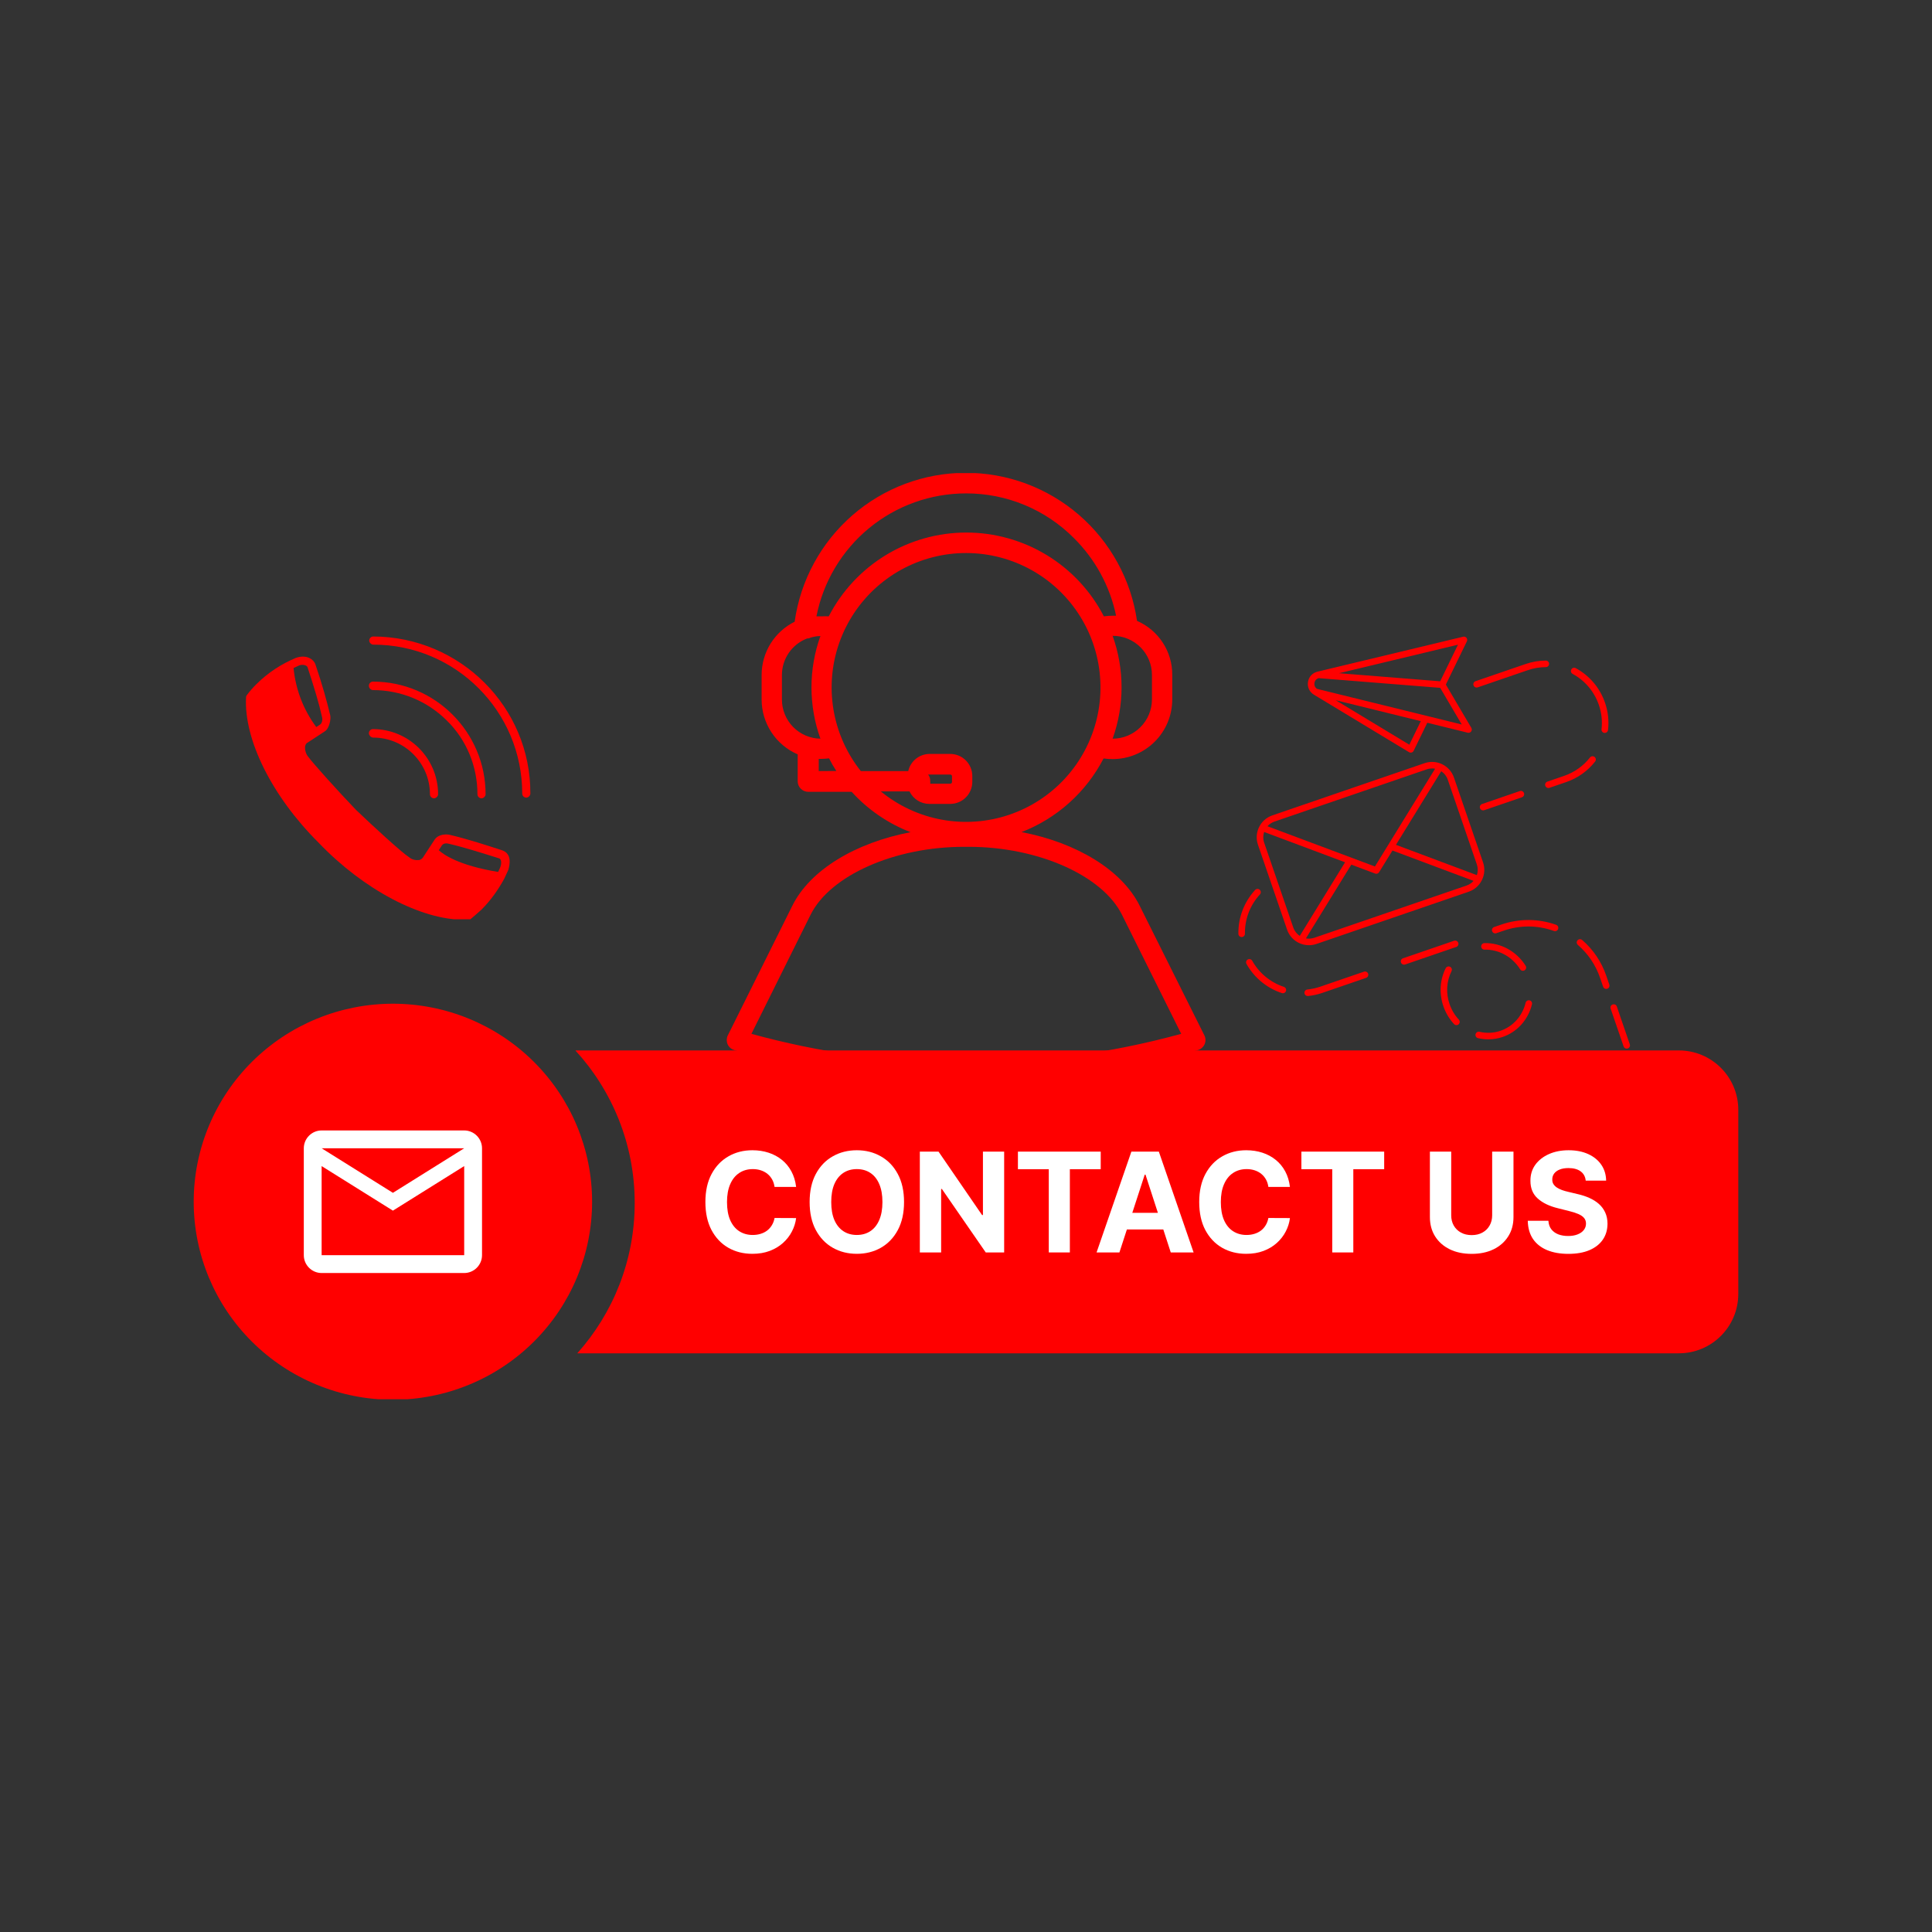 <svg xmlns="http://www.w3.org/2000/svg" xmlns:xlink="http://www.w3.org/1999/xlink" width="1080" zoomAndPan="magnify" viewBox="0 0 810 810" height="1080" preserveAspectRatio="xMidYMid meet" version="1.0"><rect x="0" y="0" width="810" height="810" fill="#333333" stroke="none"/><defs><clipPath id="f0d6dd9e4c"><path d="M 81 420.809 L 249 420.809 L 249 586.641 L 81 586.641 Z M 81 420.809 " clip-rule="nonzero"/></clipPath><clipPath id="edc6340175"><path d="M 304 198.348 L 506 198.348 L 506 453.906 L 304 453.906 Z M 304 198.348 " clip-rule="nonzero"/></clipPath><clipPath id="8d261ce371"><path d="M 103 275 L 214 275 L 214 385.406 L 103 385.406 Z M 103 275 " clip-rule="nonzero"/></clipPath><clipPath id="e2c93fe8e6"><path d="M 154 266.84 L 222.34 266.84 L 222.34 335 L 154 335 Z M 154 266.84 " clip-rule="nonzero"/></clipPath><clipPath id="d39d05edff"><path d="M 519 266.84 L 684 266.84 L 684 439.883 L 519 439.883 Z M 519 266.84 " clip-rule="nonzero"/></clipPath></defs><g clip-path="url(#f0d6dd9e4c)"><path fill="#ff0000" d="M 81.211 503.832 C 81.211 505.191 81.242 506.551 81.309 507.906 C 81.379 509.262 81.477 510.617 81.613 511.969 C 81.746 513.32 81.914 514.672 82.113 516.016 C 82.312 517.359 82.547 518.695 82.812 520.027 C 83.082 521.363 83.379 522.688 83.711 524.004 C 84.043 525.324 84.41 526.633 84.805 527.934 C 85.203 529.234 85.629 530.523 86.09 531.801 C 86.551 533.082 87.043 534.348 87.566 535.605 C 88.09 536.859 88.645 538.102 89.227 539.328 C 89.812 540.559 90.426 541.77 91.07 542.969 C 91.715 544.168 92.387 545.348 93.09 546.516 C 93.793 547.68 94.523 548.828 95.285 549.957 C 96.043 551.086 96.832 552.199 97.645 553.289 C 98.457 554.379 99.301 555.449 100.168 556.5 C 101.035 557.551 101.926 558.582 102.844 559.586 C 103.762 560.594 104.703 561.578 105.672 562.539 C 106.637 563.5 107.625 564.434 108.641 565.348 C 109.652 566.262 110.688 567.148 111.742 568.008 C 112.801 568.871 113.875 569.707 114.973 570.516 C 116.074 571.324 117.191 572.109 118.324 572.863 C 119.461 573.617 120.617 574.344 121.789 575.043 C 122.961 575.742 124.148 576.41 125.355 577.051 C 126.562 577.691 127.781 578.305 129.016 578.883 C 130.254 579.465 131.5 580.016 132.766 580.535 C 134.027 581.055 135.301 581.543 136.59 582 C 137.875 582.461 139.172 582.887 140.48 583.281 C 141.789 583.676 143.105 584.035 144.434 584.367 C 145.758 584.695 147.09 584.996 148.43 585.258 C 149.773 585.523 151.117 585.758 152.469 585.957 C 153.82 586.156 155.18 586.32 156.539 586.457 C 157.898 586.59 159.262 586.688 160.625 586.754 C 161.992 586.82 163.359 586.855 164.723 586.855 C 166.09 586.855 167.457 586.82 168.824 586.754 C 170.188 586.688 171.551 586.59 172.91 586.457 C 174.27 586.32 175.625 586.156 176.98 585.957 C 178.332 585.758 179.676 585.523 181.016 585.258 C 182.359 584.996 183.691 584.695 185.016 584.367 C 186.344 584.035 187.66 583.676 188.969 583.281 C 190.277 582.887 191.574 582.461 192.859 582 C 194.148 581.543 195.422 581.055 196.684 580.535 C 197.945 580.016 199.195 579.465 200.434 578.883 C 201.668 578.305 202.887 577.691 204.094 577.051 C 205.297 576.41 206.488 575.742 207.66 575.043 C 208.832 574.344 209.988 573.617 211.121 572.863 C 212.258 572.109 213.375 571.324 214.473 570.516 C 215.57 569.707 216.648 568.871 217.707 568.008 C 218.762 567.148 219.797 566.262 220.809 565.348 C 221.824 564.434 222.812 563.5 223.777 562.539 C 224.746 561.578 225.688 560.594 226.605 559.586 C 227.523 558.582 228.414 557.551 229.281 556.5 C 230.148 555.449 230.992 554.379 231.805 553.289 C 232.617 552.199 233.406 551.086 234.164 549.957 C 234.926 548.828 235.656 547.68 236.359 546.516 C 237.059 545.348 237.734 544.168 238.379 542.969 C 239.023 541.77 239.637 540.559 240.223 539.328 C 240.805 538.102 241.359 536.859 241.883 535.605 C 242.406 534.348 242.898 533.082 243.359 531.801 C 243.816 530.523 244.246 529.234 244.645 527.934 C 245.039 526.633 245.406 525.324 245.738 524.004 C 246.07 522.688 246.367 521.363 246.637 520.027 C 246.902 518.695 247.137 517.359 247.336 516.016 C 247.535 514.672 247.703 513.32 247.836 511.969 C 247.973 510.617 248.07 509.262 248.141 507.906 C 248.207 506.551 248.238 505.191 248.238 503.832 C 248.238 502.473 248.207 501.117 248.141 499.758 C 248.07 498.402 247.973 497.047 247.836 495.695 C 247.703 494.344 247.535 492.996 247.336 491.648 C 247.137 490.305 246.902 488.969 246.637 487.637 C 246.367 486.301 246.07 484.977 245.738 483.66 C 245.406 482.34 245.039 481.031 244.645 479.73 C 244.246 478.434 243.816 477.141 243.359 475.863 C 242.898 474.582 242.406 473.316 241.883 472.062 C 241.359 470.805 240.805 469.562 240.223 468.336 C 239.637 467.105 239.023 465.895 238.379 464.695 C 237.734 463.496 237.059 462.316 236.359 461.148 C 235.656 459.984 234.926 458.836 234.164 457.707 C 233.406 456.578 232.617 455.469 231.805 454.375 C 230.992 453.285 230.148 452.215 229.281 451.164 C 228.414 450.113 227.523 449.086 226.605 448.078 C 225.688 447.07 224.746 446.086 223.777 445.125 C 222.812 444.164 221.824 443.23 220.809 442.316 C 219.797 441.402 218.762 440.516 217.707 439.656 C 216.648 438.793 215.57 437.957 214.473 437.148 C 213.375 436.34 212.258 435.555 211.121 434.801 C 209.988 434.047 208.832 433.32 207.66 432.621 C 206.488 431.922 205.297 431.254 204.094 430.613 C 202.887 429.973 201.668 429.363 200.434 428.781 C 199.195 428.199 197.945 427.648 196.684 427.129 C 195.422 426.609 194.148 426.121 192.859 425.664 C 191.574 425.203 190.277 424.777 188.969 424.383 C 187.66 423.988 186.344 423.629 185.016 423.297 C 183.691 422.969 182.359 422.672 181.016 422.406 C 179.676 422.141 178.332 421.906 176.98 421.707 C 175.625 421.508 174.27 421.344 172.91 421.211 C 171.551 421.078 170.188 420.977 168.824 420.91 C 167.457 420.844 166.09 420.809 164.723 420.809 C 163.359 420.809 161.992 420.844 160.625 420.91 C 159.262 420.977 157.898 421.078 156.539 421.211 C 155.18 421.344 153.82 421.508 152.469 421.707 C 151.117 421.906 149.773 422.141 148.43 422.406 C 147.09 422.672 145.758 422.969 144.434 423.297 C 143.105 423.629 141.789 423.988 140.48 424.383 C 139.172 424.777 137.875 425.203 136.59 425.664 C 135.301 426.121 134.027 426.609 132.766 427.129 C 131.5 427.648 130.254 428.199 129.016 428.781 C 127.781 429.363 126.562 429.973 125.355 430.613 C 124.148 431.254 122.961 431.922 121.789 432.621 C 120.617 433.32 119.461 434.047 118.324 434.801 C 117.191 435.555 116.074 436.34 114.973 437.148 C 113.875 437.957 112.801 438.793 111.742 439.656 C 110.688 440.516 109.652 441.402 108.641 442.316 C 107.625 443.23 106.637 444.164 105.672 445.125 C 104.703 446.086 103.762 447.07 102.844 448.078 C 101.926 449.086 101.035 450.113 100.168 451.164 C 99.301 452.215 98.457 453.285 97.645 454.375 C 96.832 455.469 96.043 456.578 95.285 457.707 C 94.523 458.836 93.793 459.984 93.09 461.148 C 92.387 462.316 91.715 463.496 91.07 464.695 C 90.426 465.895 89.812 467.105 89.227 468.336 C 88.645 469.562 88.09 470.805 87.566 472.062 C 87.043 473.316 86.551 474.582 86.09 475.863 C 85.629 477.141 85.203 478.434 84.805 479.73 C 84.41 481.031 84.043 482.34 83.711 483.66 C 83.379 484.977 83.082 486.301 82.812 487.637 C 82.547 488.969 82.312 490.305 82.113 491.648 C 81.914 492.996 81.746 494.344 81.613 495.695 C 81.477 497.047 81.379 498.402 81.309 499.758 C 81.242 501.117 81.211 502.473 81.211 503.832 Z M 81.211 503.832 " fill-opacity="1" fill-rule="nonzero"/></g><path fill="#ff0000" d="M 241.23 440.402 L 703.879 440.402 C 717.637 440.402 728.785 451.555 728.785 465.309 L 728.785 542.473 C 728.785 556.227 717.637 567.379 703.879 567.379 L 242.031 567.379 C 257.008 550.605 266.105 528.527 266.105 504.332 C 266.105 479.715 256.684 457.281 241.23 440.402 Z M 241.23 440.402 " fill-opacity="1" fill-rule="evenodd"/><path fill="#ffffff" d="M 333.777 497.621 L 324.738 497.621 C 324.57 496.453 324.234 495.414 323.727 494.504 C 323.215 493.582 322.562 492.801 321.766 492.152 C 320.965 491.504 320.043 491.012 319 490.668 C 317.969 490.324 316.848 490.152 315.637 490.152 C 313.449 490.152 311.543 490.695 309.918 491.781 C 308.293 492.855 307.035 494.422 306.141 496.488 C 305.246 498.535 304.801 501.027 304.801 503.957 C 304.801 506.969 305.246 509.504 306.141 511.551 C 307.051 513.602 308.316 515.148 309.938 516.195 C 311.562 517.242 313.441 517.766 315.574 517.766 C 316.77 517.766 317.879 517.605 318.895 517.289 C 319.926 516.973 320.844 516.512 321.641 515.906 C 322.438 515.289 323.098 514.539 323.621 513.656 C 324.16 512.777 324.531 511.773 324.738 510.645 L 333.777 510.684 C 333.543 512.625 332.957 514.496 332.02 516.297 C 331.098 518.086 329.855 519.691 328.285 521.105 C 326.73 522.512 324.875 523.625 322.715 524.449 C 320.566 525.262 318.141 525.668 315.43 525.668 C 311.66 525.668 308.289 524.816 305.316 523.109 C 302.359 521.402 300.02 518.934 298.301 515.699 C 296.594 512.469 295.738 508.551 295.738 503.957 C 295.738 499.348 296.605 495.426 298.34 492.195 C 300.074 488.961 302.426 486.496 305.398 484.805 C 308.371 483.098 311.715 482.246 315.43 482.246 C 317.879 482.246 320.148 482.59 322.238 483.277 C 324.344 483.965 326.207 484.969 327.832 486.293 C 329.457 487.598 330.777 489.203 331.793 491.102 C 332.824 493 333.488 495.172 333.777 497.621 Z M 333.777 497.621 " fill-opacity="1" fill-rule="nonzero"/><path fill="#ffffff" d="M 379.023 503.957 C 379.023 508.566 378.148 512.488 376.402 515.723 C 374.668 518.953 372.301 521.422 369.305 523.129 C 366.316 524.82 362.961 525.668 359.23 525.668 C 355.477 525.668 352.105 524.816 349.121 523.109 C 346.133 521.402 343.773 518.934 342.039 515.699 C 340.309 512.469 339.441 508.551 339.441 503.957 C 339.441 499.348 340.309 495.426 342.039 492.195 C 343.773 488.961 346.133 486.496 349.121 484.805 C 352.105 483.098 355.477 482.246 359.23 482.246 C 362.961 482.246 366.316 483.098 369.305 484.805 C 372.301 486.496 374.668 488.961 376.402 492.195 C 378.148 495.426 379.023 499.348 379.023 503.957 Z M 369.965 503.957 C 369.965 500.973 369.516 498.453 368.621 496.402 C 367.742 494.355 366.496 492.801 364.887 491.738 C 363.277 490.68 361.391 490.152 359.23 490.152 C 357.07 490.152 355.188 490.68 353.578 491.738 C 351.969 492.801 350.715 494.355 349.82 496.402 C 348.941 498.453 348.5 500.973 348.5 503.957 C 348.5 506.941 348.941 509.461 349.82 511.512 C 350.715 513.562 351.969 515.117 353.578 516.176 C 355.188 517.234 357.07 517.766 359.23 517.766 C 361.391 517.766 363.277 517.234 364.887 516.176 C 366.496 515.117 367.742 513.562 368.621 511.512 C 369.516 509.461 369.965 506.941 369.965 503.957 Z M 369.965 503.957 " fill-opacity="1" fill-rule="nonzero"/><path fill="#ffffff" d="M 420.996 482.824 L 420.996 525.09 L 413.277 525.09 L 394.891 498.488 L 394.578 498.488 L 394.578 525.09 L 385.645 525.09 L 385.645 482.824 L 393.484 482.824 L 411.73 509.406 L 412.102 509.406 L 412.102 482.824 Z M 420.996 482.824 " fill-opacity="1" fill-rule="nonzero"/><path fill="#ffffff" d="M 426.77 490.191 L 426.77 482.824 L 461.484 482.824 L 461.484 490.191 L 448.543 490.191 L 448.543 525.09 L 439.707 525.09 L 439.707 490.191 Z M 426.77 490.191 " fill-opacity="1" fill-rule="nonzero"/><path fill="#ffffff" d="M 469.32 525.09 L 459.742 525.09 L 474.336 482.824 L 485.848 482.824 L 500.422 525.09 L 490.844 525.09 L 480.258 492.484 L 479.926 492.484 Z M 468.719 508.477 L 491.34 508.477 L 491.34 515.453 L 468.719 515.453 Z M 468.719 508.477 " fill-opacity="1" fill-rule="nonzero"/><path fill="#ffffff" d="M 540.812 497.621 L 531.773 497.621 C 531.609 496.453 531.273 495.414 530.766 494.504 C 530.254 493.582 529.602 492.801 528.801 492.152 C 528.004 491.504 527.082 491.012 526.035 490.668 C 525.004 490.324 523.883 490.152 522.676 490.152 C 520.484 490.152 518.578 490.695 516.957 491.781 C 515.332 492.855 514.074 494.422 513.18 496.488 C 512.285 498.535 511.84 501.027 511.84 503.957 C 511.84 506.969 512.285 509.504 513.18 511.551 C 514.086 513.602 515.352 515.148 516.977 516.195 C 518.598 517.242 520.48 517.766 522.609 517.766 C 523.809 517.766 524.914 517.605 525.934 517.289 C 526.965 516.973 527.883 516.512 528.68 515.906 C 529.477 515.289 530.137 514.539 530.66 513.656 C 531.195 512.777 531.566 511.773 531.773 510.645 L 540.812 510.684 C 540.582 512.625 539.996 514.496 539.059 516.297 C 538.137 518.086 536.891 519.691 535.324 521.105 C 533.77 522.512 531.914 523.625 529.75 524.449 C 527.605 525.262 525.18 525.668 522.465 525.668 C 518.695 525.668 515.324 524.816 512.352 523.109 C 509.398 521.402 507.055 518.934 505.336 515.699 C 503.633 512.469 502.777 508.551 502.777 503.957 C 502.777 499.348 503.645 495.426 505.379 492.195 C 507.113 488.961 509.465 486.496 512.438 484.805 C 515.41 483.098 518.754 482.246 522.465 482.246 C 524.914 482.246 527.184 482.59 529.277 483.277 C 531.383 483.965 533.246 484.969 534.867 486.293 C 536.492 487.598 537.812 489.203 538.832 491.102 C 539.863 493 540.523 495.172 540.812 497.621 Z M 540.812 497.621 " fill-opacity="1" fill-rule="nonzero"/><path fill="#ffffff" d="M 545.613 490.191 L 545.613 482.824 L 580.324 482.824 L 580.324 490.191 L 567.383 490.191 L 567.383 525.09 L 558.551 525.09 L 558.551 490.191 Z M 545.613 490.191 " fill-opacity="1" fill-rule="nonzero"/><path fill="#ffffff" d="M 625.598 482.824 L 634.535 482.824 L 634.535 510.273 C 634.535 513.355 633.797 516.051 632.328 518.363 C 630.867 520.676 628.824 522.477 626.195 523.77 C 623.57 525.051 620.508 525.688 617.012 525.688 C 613.504 525.688 610.438 525.051 607.809 523.77 C 605.184 522.477 603.137 520.676 601.68 518.363 C 600.223 516.051 599.492 513.355 599.492 510.273 L 599.492 482.824 L 608.426 482.824 L 608.426 509.508 C 608.426 511.117 608.777 512.551 609.48 513.801 C 610.195 515.055 611.199 516.039 612.496 516.754 C 613.785 517.469 615.293 517.824 617.012 517.824 C 618.75 517.824 620.254 517.469 621.531 516.754 C 622.828 516.039 623.824 515.055 624.527 513.801 C 625.242 512.551 625.598 511.117 625.598 509.508 Z M 625.598 482.824 " fill-opacity="1" fill-rule="nonzero"/><path fill="#ffffff" d="M 664.816 494.98 C 664.648 493.316 663.941 492.023 662.691 491.102 C 661.438 490.18 659.738 489.719 657.594 489.719 C 656.137 489.719 654.902 489.922 653.898 490.336 C 652.895 490.734 652.125 491.293 651.586 492.008 C 651.062 492.723 650.801 493.535 650.801 494.445 C 650.773 495.199 650.934 495.859 651.277 496.426 C 651.637 496.988 652.125 497.477 652.742 497.891 C 653.363 498.289 654.074 498.641 654.891 498.941 C 655.699 499.23 656.566 499.48 657.488 499.684 L 661.285 500.594 C 663.129 501.008 664.824 501.555 666.363 502.246 C 667.902 502.934 669.238 503.777 670.367 504.781 C 671.496 505.789 672.367 506.969 672.988 508.332 C 673.621 509.695 673.945 511.258 673.957 513.016 C 673.945 515.605 673.285 517.848 671.977 519.746 C 670.684 521.629 668.812 523.094 666.363 524.141 C 663.93 525.172 660.988 525.688 657.551 525.688 C 654.141 525.688 651.168 525.168 648.637 524.121 C 646.117 523.074 644.148 521.527 642.73 519.477 C 641.332 517.414 640.594 514.859 640.523 511.82 L 649.172 511.82 C 649.266 513.238 649.672 514.422 650.391 515.371 C 651.117 516.305 652.09 517.016 653.301 517.496 C 654.523 517.965 655.906 518.195 657.445 518.195 C 658.961 518.195 660.277 517.977 661.387 517.535 C 662.52 517.098 663.391 516.484 664.008 515.699 C 664.629 514.914 664.938 514.016 664.938 512.996 C 664.938 512.047 664.656 511.25 664.094 510.602 C 663.543 509.957 662.73 509.406 661.656 508.953 C 660.598 508.496 659.297 508.086 657.754 507.715 L 653.156 506.559 C 649.594 505.691 646.777 504.336 644.715 502.492 C 642.648 500.648 641.625 498.164 641.641 495.043 C 641.625 492.484 642.309 490.246 643.68 488.336 C 645.074 486.422 646.977 484.93 649.398 483.855 C 651.82 482.781 654.57 482.246 657.652 482.246 C 660.789 482.246 663.527 482.781 665.867 483.855 C 668.219 484.93 670.051 486.422 671.359 488.336 C 672.664 490.246 673.336 492.461 673.379 494.98 Z M 664.816 494.98 " fill-opacity="1" fill-rule="nonzero"/><path fill="#ffffff" d="M 202.09 481.418 C 202.09 477.305 198.727 473.945 194.617 473.945 L 134.844 473.945 C 130.734 473.945 127.371 477.305 127.371 481.418 L 127.371 526.25 C 127.371 530.359 130.734 533.719 134.844 533.719 L 194.617 533.719 C 198.727 533.719 202.09 530.359 202.09 526.25 Z M 194.617 481.418 L 164.73 500.098 L 134.844 481.418 Z M 164.73 507.566 L 134.844 488.887 L 134.844 526.25 L 194.617 526.25 L 194.617 488.887 Z M 164.73 507.566 " fill-opacity="1" fill-rule="evenodd"/><g clip-path="url(#edc6340175)"><path fill="#ff0000" d="M 332.191 379.727 L 305.07 434.23 C 304.812 434.805 304.684 435.406 304.684 436.039 C 304.684 436.668 304.812 437.273 305.07 437.848 C 305.332 438.422 305.703 438.914 306.18 439.332 C 306.656 439.746 307.199 440.047 307.805 440.227 C 323.195 444.723 338.82 448.133 354.684 450.457 C 370.547 452.785 386.496 454.004 402.527 454.117 L 404.996 454.117 C 421.457 454.121 437.836 452.957 454.129 450.629 C 470.426 448.305 486.477 444.836 502.277 440.227 C 502.883 440.047 503.426 439.746 503.902 439.332 C 504.379 438.914 504.746 438.422 505.012 437.848 C 505.27 437.27 505.398 436.668 505.398 436.039 C 505.398 435.406 505.27 434.805 505.012 434.23 L 477.805 379.727 C 470.395 364.773 451.344 353.266 428.281 348.855 C 431.961 347.43 435.484 345.684 438.848 343.617 C 442.211 341.555 445.363 339.203 448.301 336.566 C 451.238 333.93 453.914 331.051 456.332 327.93 C 458.746 324.805 460.863 321.492 462.676 317.988 C 463.934 318.164 465.199 318.254 466.469 318.25 C 467.289 318.25 468.105 318.211 468.918 318.133 C 469.73 318.051 470.539 317.93 471.344 317.773 C 472.145 317.613 472.938 317.414 473.719 317.176 C 474.504 316.941 475.273 316.664 476.027 316.352 C 476.785 316.039 477.523 315.691 478.246 315.305 C 478.965 314.922 479.668 314.5 480.348 314.047 C 481.027 313.594 481.684 313.105 482.316 312.59 C 482.949 312.07 483.555 311.52 484.133 310.945 C 484.715 310.367 485.262 309.762 485.781 309.129 C 486.301 308.496 486.789 307.84 487.246 307.16 C 487.699 306.48 488.121 305.781 488.508 305.062 C 488.895 304.34 489.242 303.602 489.559 302.848 C 489.871 302.09 490.148 301.324 490.387 300.539 C 490.625 299.758 490.824 298.965 490.984 298.164 C 491.145 297.363 491.27 296.555 491.348 295.738 C 491.43 294.926 491.473 294.109 491.473 293.293 L 491.473 282.973 C 491.48 281.777 491.402 280.586 491.238 279.402 C 491.07 278.215 490.82 277.051 490.484 275.902 C 490.145 274.754 489.727 273.637 489.227 272.551 C 488.727 271.465 488.148 270.418 487.496 269.418 C 486.844 268.414 486.121 267.465 485.328 266.57 C 484.535 265.672 483.684 264.84 482.77 264.066 C 481.855 263.297 480.891 262.594 479.871 261.965 C 478.855 261.336 477.797 260.781 476.699 260.305 C 476.391 258.168 475.984 256.051 475.484 253.949 C 474.984 251.848 474.395 249.773 473.707 247.723 C 473.023 245.676 472.246 243.664 471.383 241.684 C 470.516 239.703 469.566 237.77 468.527 235.875 C 467.488 233.98 466.367 232.137 465.164 230.344 C 463.961 228.551 462.68 226.812 461.324 225.133 C 459.965 223.453 458.535 221.84 457.031 220.289 C 455.527 218.738 453.961 217.254 452.324 215.844 C 450.691 214.434 448.996 213.098 447.242 211.836 C 445.488 210.578 443.68 209.398 441.82 208.301 C 439.961 207.203 438.055 206.188 436.105 205.262 C 434.156 204.332 432.168 203.496 430.141 202.742 C 428.117 201.992 426.062 201.336 423.977 200.77 C 421.895 200.203 419.789 199.73 417.66 199.352 C 415.535 198.973 413.395 198.688 411.246 198.504 C 409.094 198.316 406.938 198.223 404.777 198.23 C 402.617 198.234 400.461 198.336 398.312 198.535 C 396.16 198.73 394.023 199.023 391.898 199.414 C 389.773 199.805 387.672 200.285 385.59 200.863 C 383.508 201.441 381.457 202.109 379.438 202.867 C 377.414 203.629 375.43 204.477 373.484 205.414 C 371.539 206.352 369.641 207.375 367.785 208.484 C 365.93 209.59 364.129 210.777 362.383 212.047 C 360.633 213.316 358.945 214.66 357.316 216.078 C 355.688 217.496 354.129 218.984 352.633 220.543 C 351.137 222.102 349.715 223.727 348.363 225.41 C 347.016 227.098 345.742 228.84 344.547 230.641 C 343.355 232.438 342.242 234.289 341.215 236.188 C 340.184 238.086 339.242 240.027 338.387 242.012 C 337.531 243.992 336.766 246.012 336.09 248.062 C 335.418 250.113 334.832 252.191 334.344 254.297 C 333.855 256.398 333.461 258.52 333.16 260.66 C 332.125 261.172 331.133 261.754 330.18 262.406 C 329.227 263.055 328.32 263.77 327.469 264.547 C 326.613 265.32 325.816 266.152 325.078 267.043 C 324.34 267.93 323.668 268.863 323.059 269.844 C 322.449 270.824 321.91 271.844 321.445 272.898 C 320.977 273.953 320.586 275.035 320.27 276.145 C 319.953 277.258 319.715 278.383 319.555 279.527 C 319.395 280.668 319.312 281.816 319.312 282.973 L 319.312 293.246 C 319.312 294.465 319.398 295.676 319.574 296.879 C 319.75 298.086 320.012 299.27 320.359 300.438 C 320.711 301.602 321.141 302.738 321.656 303.84 C 322.168 304.945 322.758 306.004 323.43 307.023 C 324.098 308.039 324.836 309.004 325.645 309.914 C 326.453 310.824 327.324 311.668 328.258 312.453 C 329.188 313.234 330.172 313.945 331.207 314.586 C 332.246 315.223 333.32 315.785 334.438 316.266 L 334.438 327.555 C 334.438 327.848 334.469 328.133 334.523 328.418 C 334.582 328.699 334.664 328.977 334.773 329.242 C 334.887 329.512 335.02 329.766 335.184 330.008 C 335.344 330.246 335.527 330.469 335.73 330.676 C 335.934 330.879 336.156 331.062 336.398 331.223 C 336.641 331.383 336.895 331.52 337.16 331.629 C 337.43 331.742 337.703 331.824 337.988 331.883 C 338.273 331.938 338.559 331.965 338.848 331.965 L 357.062 331.965 C 360.461 335.711 364.246 339.016 368.422 341.875 C 372.594 344.734 377.039 347.078 381.758 348.898 C 358.605 353.309 339.598 364.773 332.191 379.727 Z M 482.961 282.973 L 482.961 293.246 C 482.961 293.785 482.934 294.324 482.879 294.859 C 482.824 295.398 482.746 295.93 482.637 296.457 C 482.531 296.988 482.398 297.508 482.242 298.023 C 482.086 298.543 481.902 299.047 481.695 299.547 C 481.488 300.043 481.258 300.531 481 301.004 C 480.746 301.48 480.469 301.941 480.168 302.391 C 479.867 302.836 479.547 303.27 479.203 303.688 C 478.859 304.102 478.5 304.5 478.117 304.883 C 477.734 305.262 477.336 305.625 476.918 305.965 C 476.5 306.305 476.066 306.625 475.617 306.926 C 475.172 307.227 474.707 307.5 474.23 307.754 C 473.758 308.008 473.27 308.238 472.77 308.445 C 472.273 308.652 471.766 308.832 471.25 308.988 C 470.734 309.145 470.211 309.277 469.684 309.379 C 469.152 309.484 468.621 309.562 468.082 309.617 C 467.547 309.668 467.008 309.695 466.469 309.695 C 467.711 306.238 468.645 302.695 469.273 299.074 C 469.902 295.457 470.219 291.809 470.219 288.133 C 470.219 284.457 469.902 280.809 469.273 277.188 C 468.645 273.566 467.711 270.027 466.469 266.566 C 467.008 266.566 467.547 266.59 468.082 266.641 C 468.621 266.688 469.152 266.766 469.684 266.867 C 470.211 266.973 470.734 267.098 471.25 267.254 C 471.77 267.406 472.277 267.586 472.773 267.793 C 473.273 267.996 473.762 268.223 474.238 268.477 C 474.715 268.73 475.176 269.004 475.625 269.301 C 476.074 269.602 476.508 269.918 476.926 270.262 C 477.344 270.602 477.746 270.961 478.125 271.34 C 478.508 271.723 478.871 272.121 479.215 272.535 C 479.559 272.953 479.879 273.383 480.18 273.832 C 480.48 274.277 480.758 274.738 481.012 275.215 C 481.266 275.691 481.5 276.176 481.707 276.676 C 481.914 277.172 482.094 277.68 482.25 278.195 C 482.41 278.711 482.539 279.234 482.645 279.762 C 482.75 280.289 482.828 280.824 482.883 281.359 C 482.938 281.895 482.961 282.434 482.961 282.973 Z M 404.996 206.859 C 409.203 206.848 413.375 207.25 417.504 208.066 C 421.629 208.883 425.637 210.094 429.527 211.707 C 433.414 213.32 437.105 215.301 440.598 217.645 C 444.094 219.992 447.32 222.656 450.285 225.645 C 452.508 227.852 454.559 230.207 456.438 232.711 C 458.316 235.215 460 237.844 461.496 240.598 C 462.988 243.352 464.273 246.195 465.352 249.137 C 466.43 252.078 467.285 255.078 467.926 258.145 L 466.602 258.145 C 465.332 258.145 464.066 258.23 462.809 258.41 C 461.449 255.777 459.918 253.246 458.211 250.824 C 456.504 248.398 454.641 246.102 452.621 243.934 C 450.598 241.766 448.441 239.746 446.145 237.871 C 443.844 236 441.43 234.289 438.898 232.75 C 436.367 231.207 433.742 229.844 431.023 228.66 C 428.305 227.48 425.52 226.488 422.664 225.688 C 419.812 224.887 416.918 224.285 413.98 223.879 C 411.043 223.477 408.094 223.273 405.129 223.273 C 402.164 223.273 399.215 223.477 396.277 223.879 C 393.34 224.285 390.445 224.887 387.59 225.688 C 384.738 226.488 381.953 227.48 379.234 228.66 C 376.516 229.844 373.891 231.207 371.359 232.75 C 368.828 234.289 366.414 236 364.113 237.871 C 361.816 239.746 359.656 241.766 357.637 243.934 C 355.617 246.102 353.754 248.398 352.047 250.824 C 350.34 253.246 348.809 255.777 347.449 258.41 C 346.418 258.344 345.391 258.344 344.359 258.41 L 342.289 258.41 C 342.645 256.609 343.074 254.832 343.582 253.066 C 344.09 251.305 344.672 249.57 345.328 247.859 C 345.984 246.145 346.715 244.465 347.516 242.816 C 348.32 241.168 349.191 239.555 350.129 237.98 C 351.07 236.406 352.078 234.875 353.148 233.391 C 354.223 231.902 355.355 230.465 356.551 229.074 C 357.75 227.684 359.004 226.348 360.312 225.066 C 361.625 223.785 362.988 222.562 364.406 221.398 C 365.82 220.234 367.285 219.133 368.797 218.094 C 370.309 217.055 371.859 216.082 373.457 215.18 C 375.051 214.273 376.68 213.438 378.348 212.676 C 380.016 211.91 381.711 211.219 383.438 210.602 C 385.164 209.98 386.914 209.438 388.688 208.973 C 390.461 208.504 392.25 208.113 394.055 207.801 C 395.863 207.488 397.68 207.25 399.504 207.094 C 401.332 206.938 403.164 206.859 404.996 206.859 Z M 327.824 293.246 L 327.824 282.973 C 327.824 282.148 327.891 281.324 328.016 280.508 C 328.141 279.691 328.328 278.891 328.574 278.102 C 328.82 277.316 329.125 276.551 329.488 275.809 C 329.852 275.066 330.266 274.355 330.738 273.676 C 331.207 272.996 331.727 272.355 332.293 271.754 C 332.859 271.156 333.465 270.602 334.117 270.09 C 334.766 269.582 335.453 269.125 336.172 268.719 C 336.891 268.312 337.637 267.965 338.406 267.672 L 338.848 267.672 C 340.496 267.031 342.199 266.695 343.965 266.656 C 342.723 270.109 341.789 273.641 341.16 277.254 C 340.531 280.867 340.215 284.508 340.215 288.176 C 340.215 291.844 340.531 295.484 341.16 299.098 C 341.789 302.711 342.723 306.246 343.965 309.695 C 342.895 309.68 341.84 309.559 340.797 309.336 C 339.75 309.113 338.738 308.789 337.758 308.367 C 336.777 307.945 335.844 307.434 334.965 306.832 C 334.082 306.227 333.266 305.547 332.52 304.785 C 331.773 304.02 331.105 303.195 330.52 302.301 C 329.934 301.41 329.438 300.469 329.035 299.477 C 328.633 298.488 328.328 297.469 328.125 296.422 C 327.922 295.375 327.82 294.316 327.824 293.246 Z M 343.258 323.277 L 343.258 318.164 L 344.449 318.164 C 345.496 318.156 346.543 318.082 347.582 317.941 C 348.5 319.762 349.516 321.523 350.625 323.234 Z M 381.316 331.789 C 381.688 332.574 382.164 333.289 382.742 333.938 C 383.316 334.586 383.973 335.145 384.703 335.609 C 385.438 336.074 386.223 336.426 387.055 336.668 C 387.887 336.91 388.738 337.035 389.605 337.039 L 398.426 337.039 C 399.031 337.035 399.633 336.973 400.227 336.852 C 400.82 336.73 401.398 336.555 401.957 336.32 C 402.516 336.086 403.047 335.801 403.551 335.461 C 404.051 335.125 404.52 334.738 404.945 334.309 C 405.375 333.879 405.754 333.414 406.09 332.906 C 406.426 332.402 406.711 331.871 406.941 331.309 C 407.172 330.75 407.348 330.172 407.465 329.578 C 407.582 328.984 407.641 328.383 407.641 327.777 L 407.641 325.352 C 407.641 324.746 407.582 324.145 407.465 323.551 C 407.348 322.957 407.172 322.379 406.941 321.816 C 406.711 321.258 406.426 320.727 406.09 320.219 C 405.754 319.715 405.375 319.25 404.945 318.82 C 404.52 318.391 404.051 318.004 403.551 317.668 C 403.047 317.328 402.516 317.043 401.957 316.809 C 401.398 316.574 400.82 316.398 400.227 316.277 C 399.633 316.156 399.031 316.094 398.426 316.09 L 389.605 316.09 C 389.094 316.102 388.586 316.152 388.082 316.246 C 387.578 316.34 387.086 316.477 386.605 316.652 C 386.125 316.828 385.664 317.043 385.219 317.297 C 384.773 317.551 384.352 317.836 383.953 318.16 C 383.559 318.484 383.191 318.84 382.852 319.223 C 382.516 319.609 382.211 320.02 381.941 320.453 C 381.672 320.891 381.441 321.344 381.246 321.816 C 381.051 322.293 380.898 322.777 380.785 323.277 L 360.898 323.277 C 360.16 322.348 359.449 321.395 358.77 320.422 C 358.09 319.445 357.445 318.449 356.828 317.434 C 356.211 316.418 355.629 315.383 355.078 314.328 C 354.527 313.273 354.012 312.207 353.527 311.121 C 353.047 310.035 352.598 308.934 352.184 307.82 C 351.77 306.707 351.395 305.578 351.051 304.441 C 350.707 303.305 350.402 302.156 350.133 301 C 349.863 299.84 349.633 298.676 349.434 297.504 C 349.238 296.332 349.082 295.156 348.961 293.973 C 348.84 292.789 348.754 291.605 348.707 290.418 C 348.66 289.23 348.652 288.043 348.684 286.855 C 348.711 285.668 348.777 284.48 348.879 283.297 C 348.984 282.113 349.125 280.934 349.305 279.758 C 349.48 278.582 349.699 277.414 349.949 276.254 C 350.203 275.094 350.492 273.941 350.816 272.797 C 351.141 271.656 351.504 270.523 351.898 269.402 C 352.297 268.281 352.727 267.176 353.195 266.082 C 353.66 264.992 354.16 263.914 354.695 262.852 C 355.23 261.789 355.801 260.746 356.402 259.723 C 357 258.695 357.633 257.691 358.297 256.707 C 358.965 255.723 359.656 254.758 360.383 253.816 C 361.109 252.875 361.863 251.957 362.648 251.066 C 363.43 250.172 364.242 249.305 365.078 248.461 C 365.918 247.617 366.781 246.805 367.672 246.016 C 368.562 245.227 369.477 244.469 370.414 243.738 C 371.352 243.012 372.312 242.312 373.293 241.641 C 374.277 240.973 375.277 240.336 376.301 239.73 C 377.324 239.125 378.363 238.551 379.422 238.012 C 380.48 237.473 381.555 236.965 382.648 236.492 C 383.738 236.023 384.844 235.586 385.961 235.184 C 387.078 234.781 388.207 234.414 389.352 234.086 C 390.492 233.754 391.641 233.461 392.801 233.203 C 393.961 232.945 395.129 232.723 396.305 232.539 C 397.477 232.355 398.656 232.211 399.84 232.102 C 401.023 231.992 402.207 231.918 403.398 231.883 C 404.586 231.852 405.773 231.855 406.961 231.895 C 408.148 231.934 409.332 232.016 410.516 232.129 C 411.699 232.246 412.875 232.398 414.051 232.59 C 415.223 232.777 416.387 233.008 417.547 233.27 C 418.707 233.535 419.855 233.836 420.996 234.172 C 422.133 234.508 423.262 234.879 424.379 235.289 C 425.492 235.695 426.598 236.141 427.684 236.617 C 428.773 237.098 429.844 237.609 430.898 238.152 C 431.957 238.699 432.992 239.277 434.012 239.887 C 435.031 240.5 436.031 241.145 437.008 241.816 C 437.988 242.492 438.941 243.195 439.879 243.93 C 440.812 244.668 441.719 245.43 442.605 246.223 C 443.492 247.016 444.352 247.836 445.184 248.68 C 446.02 249.527 446.824 250.402 447.602 251.297 C 448.383 252.195 449.133 253.117 449.852 254.062 C 450.57 255.008 451.262 255.977 451.922 256.965 C 452.578 257.953 453.207 258.961 453.801 259.992 C 454.398 261.02 454.961 262.066 455.488 263.129 C 456.016 264.195 456.512 265.273 456.973 266.367 C 457.434 267.465 457.859 268.574 458.25 269.695 C 458.641 270.816 458.996 271.953 459.312 273.098 C 459.633 274.242 459.914 275.395 460.16 276.559 C 460.406 277.719 460.617 278.891 460.789 280.066 C 460.961 281.242 461.094 282.422 461.191 283.605 C 461.289 284.789 461.348 285.977 461.371 287.164 C 461.395 288.352 461.379 289.539 461.324 290.727 C 461.273 291.914 461.184 293.098 461.055 294.281 C 460.926 295.461 460.762 296.641 460.559 297.809 C 460.355 298.98 460.117 300.145 459.844 301.301 C 459.566 302.457 459.254 303.602 458.906 304.738 C 458.559 305.875 458.172 307 457.754 308.109 C 457.336 309.223 456.879 310.32 456.391 311.402 C 455.902 312.488 455.379 313.555 454.824 314.602 C 454.266 315.652 453.68 316.684 453.059 317.699 C 452.434 318.711 451.781 319.703 451.098 320.676 C 450.414 321.645 449.699 322.594 448.953 323.52 C 448.211 324.449 447.438 325.348 446.637 326.227 C 445.836 327.105 445.008 327.957 444.152 328.781 C 443.297 329.605 442.414 330.402 441.508 331.172 C 440.602 331.941 439.676 332.68 438.723 333.391 C 437.77 334.102 436.797 334.781 435.801 335.43 C 434.805 336.082 433.789 336.699 432.754 337.281 C 431.719 337.867 430.668 338.418 429.598 338.938 C 428.527 339.453 427.445 339.938 426.344 340.387 C 425.246 340.836 424.133 341.254 423.004 341.633 C 421.879 342.012 420.742 342.355 419.594 342.66 C 418.445 342.969 417.289 343.238 416.125 343.473 C 414.957 343.707 413.789 343.902 412.609 344.062 C 411.434 344.223 410.25 344.348 409.066 344.434 C 407.879 344.516 406.691 344.566 405.504 344.574 C 404.316 344.586 403.129 344.559 401.941 344.492 C 400.754 344.426 399.574 344.324 398.391 344.184 C 397.211 344.047 396.039 343.867 394.867 343.656 C 393.699 343.441 392.539 343.191 391.387 342.902 C 390.234 342.613 389.09 342.289 387.957 341.93 C 386.824 341.57 385.703 341.176 384.598 340.746 C 383.488 340.312 382.398 339.848 381.32 339.348 C 380.238 338.848 379.18 338.316 378.133 337.75 C 377.09 337.184 376.066 336.582 375.059 335.949 C 374.051 335.32 373.066 334.656 372.102 333.961 C 371.137 333.266 370.195 332.543 369.277 331.789 Z M 389.34 324.734 L 398.426 324.734 C 398.621 324.734 398.785 324.805 398.926 324.941 C 399.062 325.078 399.133 325.246 399.133 325.438 L 399.133 327.863 C 399.133 328.059 399.062 328.227 398.926 328.363 C 398.785 328.5 398.621 328.57 398.426 328.57 L 390.004 328.57 C 390.047 328.262 390.047 327.953 390.004 327.645 C 390.066 326.566 389.77 325.598 389.121 324.734 Z M 404.289 355.031 L 406.145 355.031 C 435.16 355.031 462.191 367.023 470.395 383.516 L 495.223 433.438 C 480.141 437.586 464.848 440.676 449.34 442.707 C 433.828 444.734 418.254 445.688 402.613 445.562 C 372.887 445.375 343.695 441.332 315.035 433.438 L 339.82 383.562 C 348.02 367.023 375.055 355.031 404.07 355.031 Z M 404.289 355.031 " fill-opacity="1" fill-rule="nonzero"/></g><g clip-path="url(#8d261ce371)"><path fill="#ff0000" d="M 210.41 356.461 C 204.297 354.469 196.473 351.906 188.793 350.059 C 187.227 349.633 183.672 349.633 182.105 352.191 L 177.27 359.59 C 176.844 360.156 176.273 360.441 175.707 360.586 C 174.285 360.727 172.719 360.441 171.582 359.445 C 168.453 357.457 156.363 346.359 149.25 339.535 C 142.137 332.137 131.328 320.188 129.051 317.059 C 128.199 315.922 127.773 314.359 127.914 312.934 C 128.059 312.223 128.34 311.656 128.91 311.371 L 136.305 306.535 C 138.012 305.398 138.867 301.414 138.441 299.852 C 137.02 293.875 135.168 287.191 132.184 278.371 C 131.469 276.523 128.625 274.246 124.074 275.812 C 117.957 278.371 112.27 282.07 107.434 286.906 C 106.012 288.328 104.73 289.75 103.594 291.316 C 103.309 291.602 103.164 292.027 103.164 292.312 C 102.172 310.09 114.117 333.984 133.605 353.332 C 152.379 372.957 176.418 385.617 194.48 385.617 C 195.191 385.617 195.762 385.617 196.473 385.617 C 196.898 385.617 197.184 385.477 197.469 385.191 C 199.031 383.91 200.453 382.629 201.879 381.352 C 205.719 377.512 208.848 373.102 211.406 368.406 C 211.977 367.129 212.543 365.988 213.113 364.711 C 213.684 362.719 214.82 357.883 210.41 356.461 Z M 125.496 278.941 C 126.777 278.516 128.484 278.801 128.91 279.652 C 131.754 288.328 133.746 294.871 135.027 300.703 C 135.312 301.699 135.027 303.121 134.316 303.691 L 132.609 304.828 C 127.203 297.574 123.934 289.039 123.078 280.078 C 123.078 280.078 124.645 279.367 125.496 278.941 Z M 209.844 363.285 C 209.559 364.141 209.133 364.852 208.848 365.562 C 192.207 362.859 185.805 358.168 183.957 356.461 L 185.234 354.469 C 185.945 353.473 187.227 353.473 188.223 353.758 C 195.477 355.465 203.301 358.023 209.273 359.875 C 210.27 360.156 210.27 362.008 209.844 363.285 Z M 209.844 363.285 " fill-opacity="1" fill-rule="nonzero"/></g><g clip-path="url(#e2c93fe8e6)"><path fill="#ff0000" d="M 156.504 266.852 C 155.508 266.852 154.797 267.703 154.797 268.559 C 154.797 269.41 155.652 270.266 156.504 270.266 C 191.066 270.266 218.945 298.285 218.945 332.707 C 218.945 333.703 219.801 334.414 220.652 334.414 C 221.504 334.414 222.359 333.559 222.359 332.707 C 222.5 296.438 192.918 266.992 156.504 266.852 Z M 156.504 266.852 " fill-opacity="1" fill-rule="nonzero"/></g><path fill="#ff0000" d="M 187.371 302.125 C 195.617 310.234 200.172 321.328 200.172 332.992 C 200.172 333.984 201.023 334.699 201.879 334.699 C 202.73 334.699 203.586 333.844 203.586 332.992 C 203.586 306.961 182.391 285.77 156.363 285.77 C 155.367 285.77 154.656 286.621 154.656 287.477 C 154.656 288.473 155.367 289.184 156.219 289.324 C 156.219 289.324 156.363 289.324 156.363 289.324 C 168.023 289.324 179.121 293.875 187.371 302.125 Z M 187.371 302.125 " fill-opacity="1" fill-rule="nonzero"/><path fill="#ff0000" d="M 156.504 309.238 C 169.59 309.238 180.258 319.906 180.258 332.992 C 180.258 333.984 181.109 334.699 181.965 334.699 C 182.816 334.699 183.672 333.844 183.672 332.992 C 183.672 317.914 171.438 305.68 156.363 305.68 C 155.367 305.68 154.656 306.535 154.656 307.387 C 154.656 308.242 155.508 309.238 156.504 309.238 Z M 156.504 309.238 " fill-opacity="1" fill-rule="nonzero"/><g clip-path="url(#d39d05edff)"><path fill="#ff0000" d="M 539.613 389.742 C 540.988 393.758 544.758 396.285 548.781 396.285 C 549.82 396.285 550.879 396.117 551.914 395.762 L 615.758 373.859 C 618.203 373.02 620.176 371.277 621.312 368.953 C 622.449 366.629 622.613 364.004 621.773 361.555 L 609.57 325.977 C 607.836 320.926 602.316 318.227 597.266 319.961 L 533.426 341.859 C 528.375 343.594 525.676 349.113 527.406 354.164 Z M 542.207 388.852 L 530 353.273 C 529.484 351.773 529.523 350.215 529.996 348.812 L 563.926 361.52 L 544.941 392.379 C 543.707 391.562 542.723 390.355 542.207 388.852 Z M 614.867 371.266 L 551.027 393.168 C 549.855 393.566 548.652 393.633 547.516 393.422 L 566.543 362.5 L 576.547 366.246 C 576.703 366.305 576.867 366.332 577.027 366.332 C 577.492 366.332 577.941 366.094 578.195 365.68 L 583.793 356.582 L 617.797 369.312 C 617.012 370.195 616.016 370.871 614.867 371.266 Z M 606.977 326.867 L 619.18 362.445 C 619.684 363.91 619.68 365.465 619.191 366.906 L 585.258 354.199 L 604.242 323.34 C 605.477 324.156 606.461 325.363 606.977 326.867 Z M 534.316 344.453 L 598.156 322.555 C 598.898 322.297 599.656 322.176 600.402 322.176 C 600.828 322.176 601.25 322.223 601.664 322.297 L 576.449 363.281 L 531.387 346.406 C 532.156 345.543 533.145 344.855 534.316 344.453 Z M 550.867 291.25 L 590.738 315.348 C 590.953 315.477 591.199 315.547 591.449 315.547 C 591.578 315.547 591.707 315.527 591.836 315.488 C 592.207 315.379 592.512 315.121 592.68 314.773 L 598.398 303.016 L 615.359 307.191 C 615.465 307.219 615.578 307.23 615.684 307.23 C 616.113 307.23 616.523 307.031 616.785 306.68 C 617.113 306.234 617.145 305.637 616.867 305.164 L 606.18 287.012 L 614.996 268.879 C 615.23 268.402 615.164 267.832 614.832 267.418 C 614.5 267.008 613.961 266.82 613.445 266.945 L 552.367 281.598 C 550.242 282.105 548.715 283.762 548.383 285.918 C 548.047 288.078 549 290.117 550.867 291.25 Z M 590.871 312.223 L 559.988 293.559 L 595.676 302.344 Z M 603.801 285.633 L 561.398 282.25 L 611.262 270.289 Z M 551.09 286.34 C 551.246 285.348 551.895 284.605 552.836 284.316 L 603.805 288.383 L 612.852 303.75 L 552.145 288.805 C 551.332 288.242 550.938 287.336 551.09 286.34 Z M 675.266 422.867 C 675.02 422.152 675.402 421.371 676.117 421.129 C 676.832 420.883 677.613 421.262 677.859 421.98 L 683.297 437.832 C 683.543 438.547 683.16 439.328 682.445 439.574 C 682.297 439.625 682.148 439.648 682 439.648 C 681.43 439.648 680.898 439.289 680.703 438.719 Z M 673.414 409.023 L 674.707 412.793 C 674.953 413.512 674.574 414.289 673.855 414.535 C 673.707 414.586 673.559 414.609 673.41 414.609 C 672.84 414.609 672.309 414.254 672.113 413.684 L 670.82 409.914 C 668.992 404.578 665.777 399.824 661.531 396.168 C 660.957 395.672 660.891 394.809 661.387 394.234 C 661.879 393.66 662.746 393.594 663.32 394.09 C 667.938 398.066 671.426 403.23 673.414 409.023 Z M 651.492 390.316 C 644.641 387.855 637.367 387.805 630.469 390.176 L 627.324 391.25 C 627.176 391.301 627.027 391.328 626.879 391.328 C 626.312 391.328 625.777 390.969 625.582 390.398 C 625.336 389.684 625.719 388.902 626.438 388.656 L 629.578 387.582 C 636.969 385.047 645.078 385.102 652.418 387.734 C 653.133 387.992 653.5 388.777 653.246 389.488 C 652.988 390.203 652.203 390.57 651.492 390.316 Z M 610.531 397.016 L 589.102 404.367 C 588.953 404.418 588.801 404.441 588.656 404.441 C 588.086 404.441 587.555 404.082 587.359 403.516 C 587.113 402.797 587.496 402.02 588.211 401.773 L 609.641 394.418 C 610.355 394.176 611.137 394.555 611.383 395.273 C 611.629 395.988 611.246 396.77 610.531 397.016 Z M 573.594 408.234 C 573.836 408.953 573.457 409.73 572.738 409.977 L 554.41 416.266 C 552.457 416.938 550.438 417.379 548.402 417.582 C 548.355 417.586 548.309 417.586 548.266 417.586 C 547.57 417.586 546.973 417.059 546.902 416.352 C 546.828 415.598 547.375 414.926 548.129 414.852 C 549.953 414.672 551.77 414.273 553.52 413.672 L 571.852 407.383 C 572.566 407.141 573.348 407.52 573.594 408.234 Z M 538.285 413.754 C 539 413.992 539.391 414.766 539.152 415.484 C 538.961 416.062 538.426 416.426 537.852 416.426 C 537.707 416.426 537.562 416.402 537.418 416.355 C 531.098 414.254 525.836 409.914 522.602 404.137 C 522.23 403.477 522.465 402.641 523.129 402.27 C 523.789 401.898 524.625 402.137 524.992 402.797 C 527.895 407.977 532.613 411.867 538.285 413.754 Z M 519.199 391.512 C 519.098 384.695 521.59 378.164 526.215 373.125 C 526.727 372.566 527.594 372.531 528.152 373.043 C 528.707 373.555 528.746 374.422 528.234 374.977 C 524.086 379.5 521.848 385.355 521.941 391.473 C 521.953 392.23 521.348 392.852 520.59 392.863 C 520.582 392.863 520.574 392.863 520.57 392.863 C 519.82 392.863 519.211 392.262 519.199 391.512 Z M 638.082 334.254 L 622.238 339.688 C 622.09 339.738 621.941 339.762 621.793 339.762 C 621.223 339.762 620.691 339.406 620.496 338.836 C 620.25 338.121 620.633 337.34 621.348 337.094 L 637.195 331.656 C 637.91 331.414 638.691 331.793 638.938 332.512 C 639.184 333.227 638.801 334.008 638.082 334.254 Z M 648.727 327.703 L 655.766 325.289 C 660.066 323.812 663.816 321.148 666.605 317.582 C 667.07 316.984 667.934 316.879 668.527 317.348 C 669.125 317.812 669.23 318.676 668.766 319.273 C 665.648 323.258 661.461 326.234 656.656 327.883 L 649.617 330.297 C 649.469 330.348 649.32 330.371 649.172 330.371 C 648.602 330.371 648.07 330.012 647.875 329.445 C 647.629 328.727 648.012 327.949 648.727 327.703 Z M 658.777 280.676 C 659.137 280.008 659.969 279.762 660.637 280.121 C 666.418 283.254 670.781 288.41 672.918 294.637 C 674.191 298.348 674.613 302.195 674.172 306.066 C 674.094 306.766 673.5 307.281 672.812 307.281 C 672.762 307.281 672.707 307.277 672.656 307.273 C 671.902 307.188 671.363 306.508 671.449 305.754 C 671.844 302.293 671.465 298.852 670.324 295.527 C 668.41 289.953 664.508 285.336 659.328 282.531 C 658.664 282.172 658.418 281.34 658.777 280.676 Z M 617.781 287.332 C 617.535 286.617 617.914 285.836 618.633 285.59 L 639.672 278.375 C 642.398 277.438 645.23 276.961 648.086 276.949 C 648.09 276.949 648.09 276.949 648.09 276.949 C 648.848 276.949 649.461 277.562 649.461 278.316 C 649.465 279.074 648.852 279.691 648.094 279.691 C 645.539 279.699 643.004 280.129 640.562 280.969 L 619.52 288.184 C 619.375 288.234 619.223 288.258 619.078 288.258 C 618.508 288.258 617.973 287.902 617.781 287.332 Z M 605.145 421.855 C 603.312 416.523 603.652 410.875 606.102 405.945 C 606.438 405.266 607.258 404.988 607.938 405.328 C 608.617 405.664 608.891 406.484 608.555 407.164 C 606.438 411.434 606.148 416.332 607.734 420.965 C 608.582 423.426 609.891 425.621 611.629 427.492 C 612.145 428.047 612.113 428.914 611.559 429.43 C 611.297 429.676 610.961 429.797 610.629 429.797 C 610.258 429.797 609.895 429.652 609.625 429.359 C 607.621 427.207 606.113 424.68 605.145 421.855 Z M 620.285 432.574 C 623.23 433.27 626.285 433.125 629.121 432.152 C 634.336 430.363 638.262 425.973 639.629 420.406 C 639.809 419.672 640.551 419.223 641.285 419.402 C 642.02 419.582 642.469 420.324 642.289 421.062 C 640.699 427.539 636.109 432.652 630.012 434.746 C 628.062 435.414 626.027 435.75 623.98 435.75 C 622.535 435.75 621.082 435.582 619.652 435.242 C 618.918 435.07 618.461 434.332 618.637 433.594 C 618.809 432.859 619.551 432.402 620.285 432.574 Z M 622.324 395.414 C 629.203 395.207 635.84 398.848 639.641 404.918 C 640.043 405.559 639.852 406.402 639.207 406.805 C 638.98 406.949 638.73 407.016 638.48 407.016 C 638.023 407.016 637.578 406.789 637.32 406.371 C 634.031 401.125 628.316 397.977 622.406 398.156 C 621.66 398.188 621.016 397.586 620.996 396.828 C 620.973 396.07 621.566 395.438 622.324 395.414 Z M 622.324 395.414 " fill-opacity="1" fill-rule="nonzero"/></g></svg>